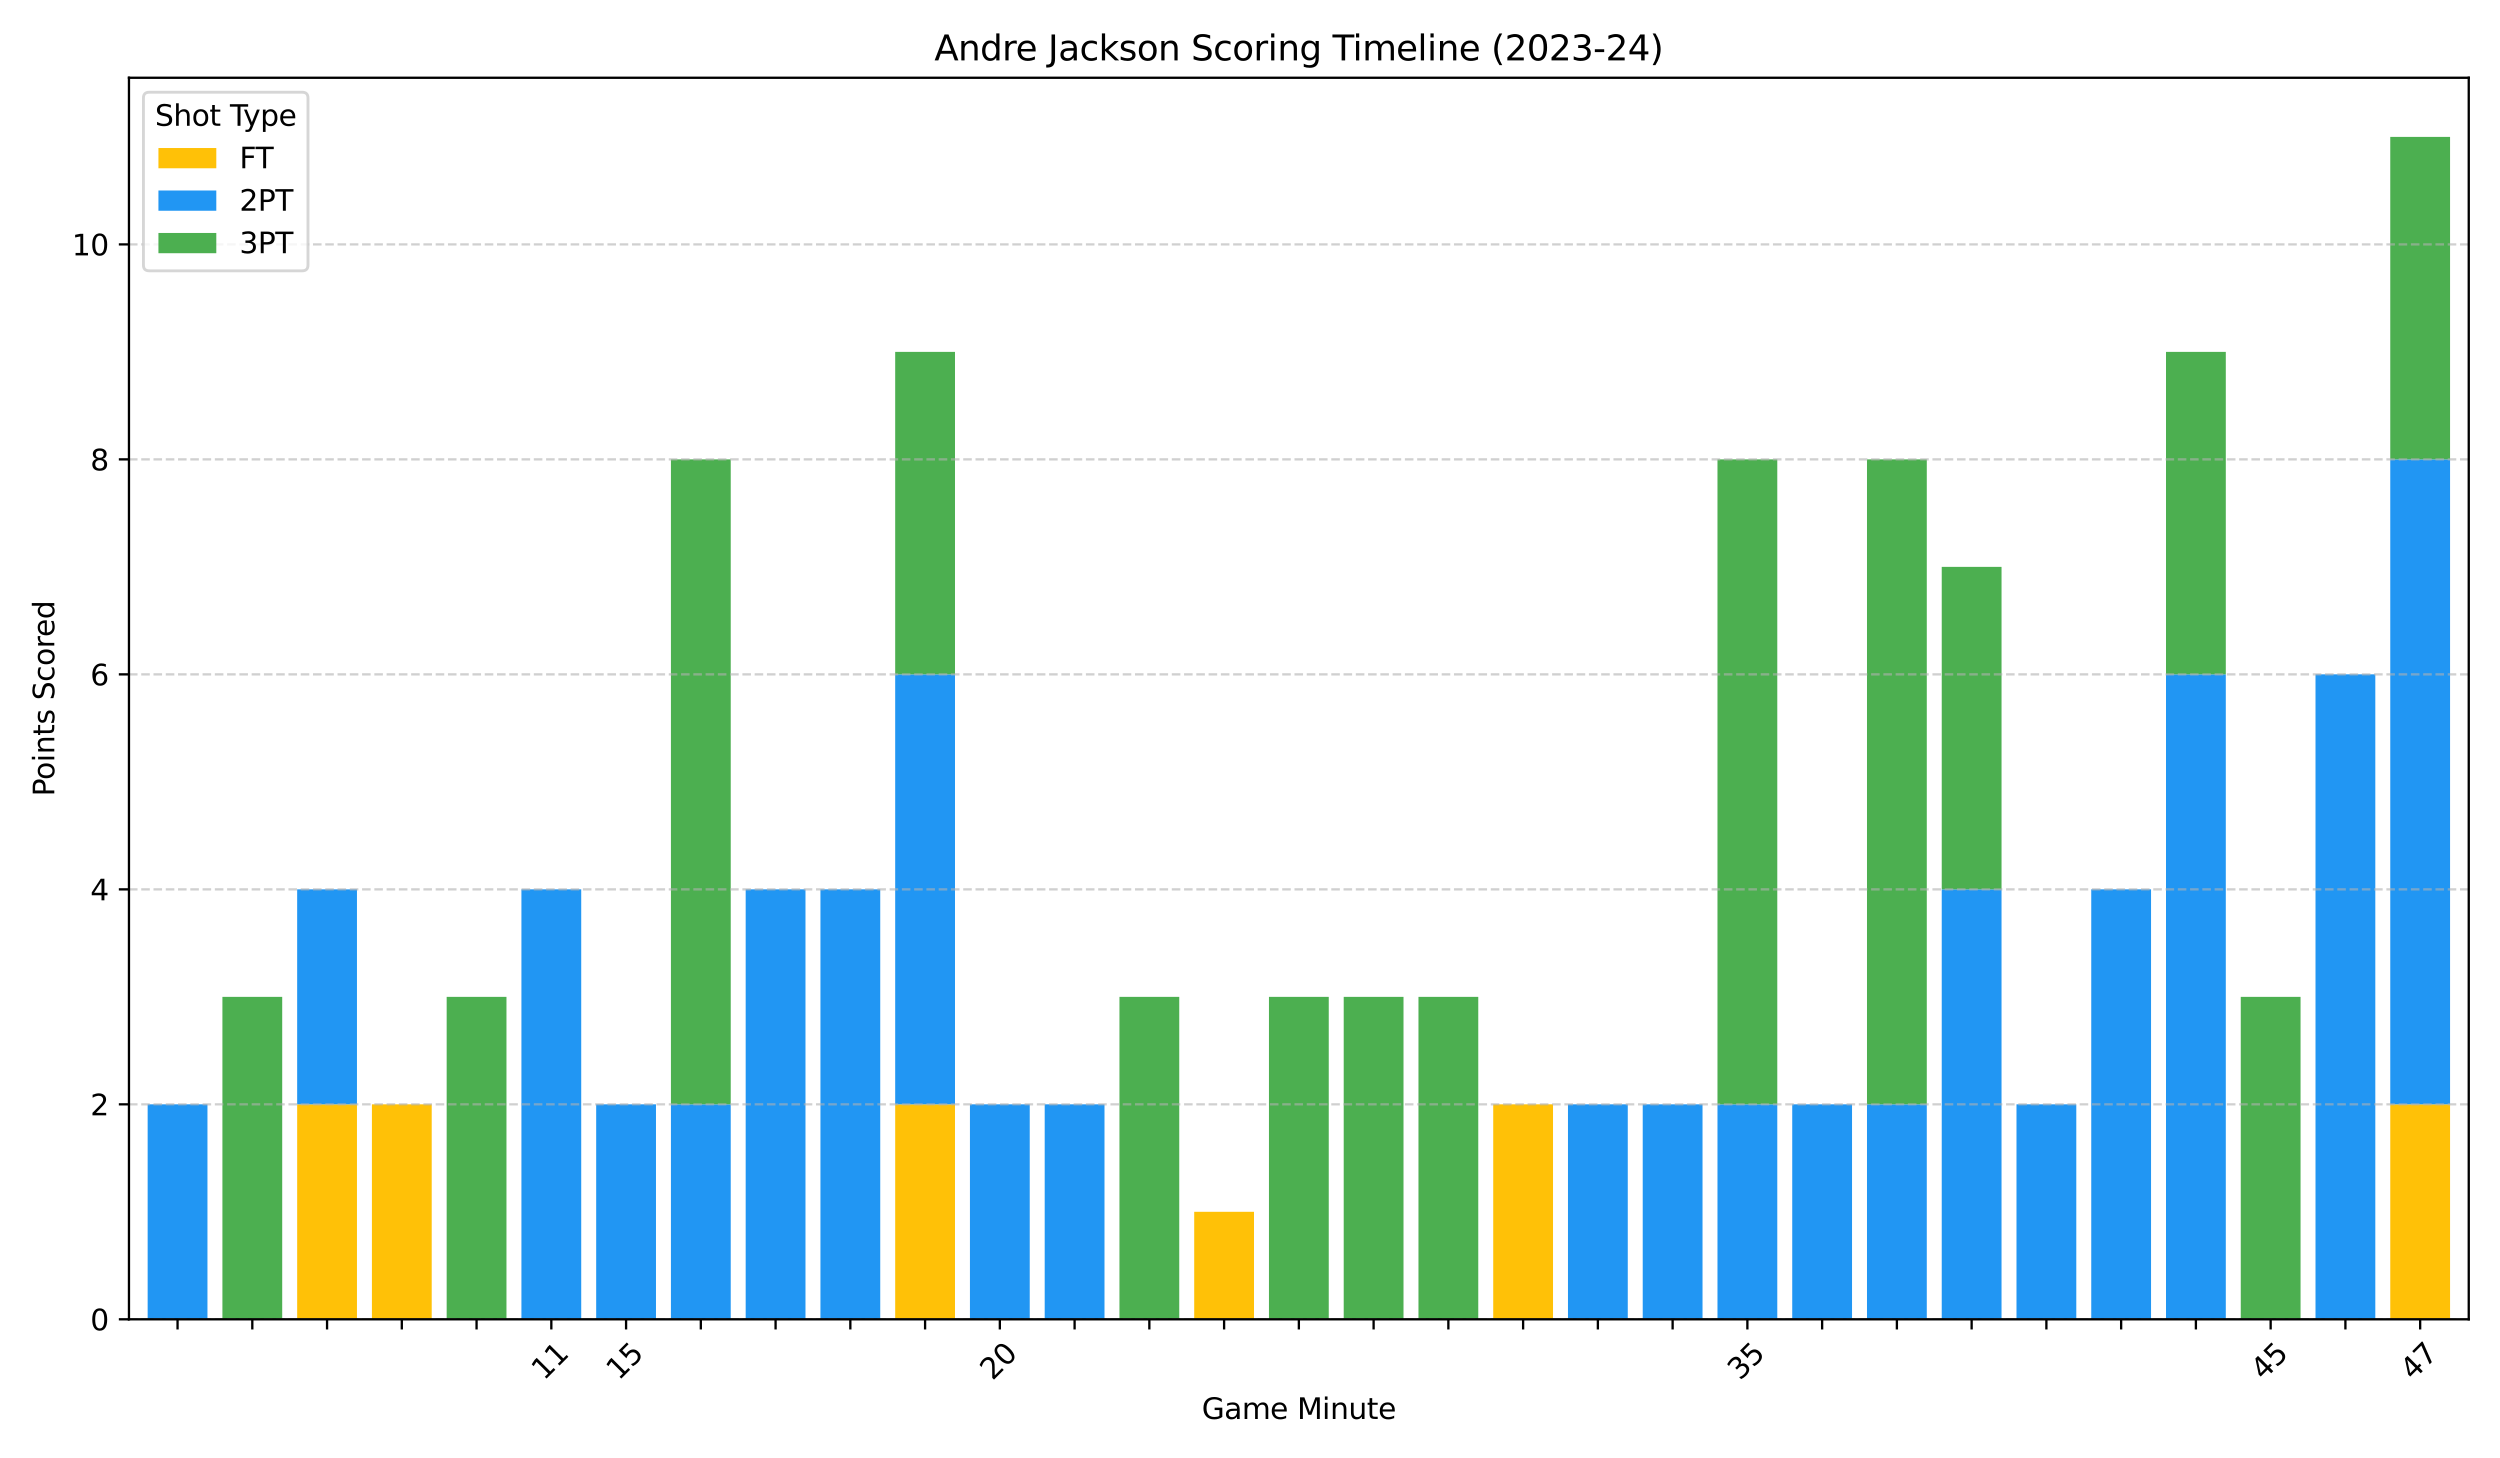 <?xml version="1.0" encoding="utf-8" standalone="no"?>
<!DOCTYPE svg PUBLIC "-//W3C//DTD SVG 1.1//EN"
  "http://www.w3.org/Graphics/SVG/1.1/DTD/svg11.dtd">
<svg xmlns:xlink="http://www.w3.org/1999/xlink" width="864pt" height="504pt" viewBox="0 0 864 504" xmlns="http://www.w3.org/2000/svg" version="1.1">
 <defs>
  <style type="text/css">*{stroke-linejoin: round; stroke-linecap: butt}</style>
 </defs>
 <g id="figure_1">
  <g id="patch_1">
   <path d="M 0 504 
L 864 504 
L 864 0 
L 0 0 
z
" style="fill: #ffffff"/>
  </g>
  <g id="axes_1">
   <g id="patch_2">
    <path d="M 44.57 455.956 
L 853.2 455.956 
L 853.2 26.88 
L 44.57 26.88 
z
" style="fill: #ffffff"/>
   </g>
   <g id="patch_3">
    <path d="M 51.029 455.956 
L 71.697 455.956 
L 71.697 455.956 
L 51.029 455.956 
z
" clip-path="url(#pcb0b283abb)" style="fill: #ffc107"/>
   </g>
   <g id="patch_4">
    <path d="M 76.864 455.956 
L 97.531 455.956 
L 97.531 455.956 
L 76.864 455.956 
z
" clip-path="url(#pcb0b283abb)" style="fill: #ffc107"/>
   </g>
   <g id="patch_5">
    <path d="M 102.698 455.956 
L 123.366 455.956 
L 123.366 381.657 
L 102.698 381.657 
z
" clip-path="url(#pcb0b283abb)" style="fill: #ffc107"/>
   </g>
   <g id="patch_6">
    <path d="M 128.533 455.956 
L 149.201 455.956 
L 149.201 381.657 
L 128.533 381.657 
z
" clip-path="url(#pcb0b283abb)" style="fill: #ffc107"/>
   </g>
   <g id="patch_7">
    <path d="M 154.368 455.956 
L 175.036 455.956 
L 175.036 455.956 
L 154.368 455.956 
z
" clip-path="url(#pcb0b283abb)" style="fill: #ffc107"/>
   </g>
   <g id="patch_8">
    <path d="M 180.203 455.956 
L 200.871 455.956 
L 200.871 455.956 
L 180.203 455.956 
z
" clip-path="url(#pcb0b283abb)" style="fill: #ffc107"/>
   </g>
   <g id="patch_9">
    <path d="M 206.038 455.956 
L 226.706 455.956 
L 226.706 455.956 
L 206.038 455.956 
z
" clip-path="url(#pcb0b283abb)" style="fill: #ffc107"/>
   </g>
   <g id="patch_10">
    <path d="M 231.872 455.956 
L 252.54 455.956 
L 252.54 455.956 
L 231.872 455.956 
z
" clip-path="url(#pcb0b283abb)" style="fill: #ffc107"/>
   </g>
   <g id="patch_11">
    <path d="M 257.707 455.956 
L 278.375 455.956 
L 278.375 455.956 
L 257.707 455.956 
z
" clip-path="url(#pcb0b283abb)" style="fill: #ffc107"/>
   </g>
   <g id="patch_12">
    <path d="M 283.542 455.956 
L 304.21 455.956 
L 304.21 455.956 
L 283.542 455.956 
z
" clip-path="url(#pcb0b283abb)" style="fill: #ffc107"/>
   </g>
   <g id="patch_13">
    <path d="M 309.377 455.956 
L 330.045 455.956 
L 330.045 381.657 
L 309.377 381.657 
z
" clip-path="url(#pcb0b283abb)" style="fill: #ffc107"/>
   </g>
   <g id="patch_14">
    <path d="M 335.212 455.956 
L 355.88 455.956 
L 355.88 455.956 
L 335.212 455.956 
z
" clip-path="url(#pcb0b283abb)" style="fill: #ffc107"/>
   </g>
   <g id="patch_15">
    <path d="M 361.047 455.956 
L 381.714 455.956 
L 381.714 455.956 
L 361.047 455.956 
z
" clip-path="url(#pcb0b283abb)" style="fill: #ffc107"/>
   </g>
   <g id="patch_16">
    <path d="M 386.881 455.956 
L 407.549 455.956 
L 407.549 455.956 
L 386.881 455.956 
z
" clip-path="url(#pcb0b283abb)" style="fill: #ffc107"/>
   </g>
   <g id="patch_17">
    <path d="M 412.716 455.956 
L 433.384 455.956 
L 433.384 418.806 
L 412.716 418.806 
z
" clip-path="url(#pcb0b283abb)" style="fill: #ffc107"/>
   </g>
   <g id="patch_18">
    <path d="M 438.551 455.956 
L 459.219 455.956 
L 459.219 455.956 
L 438.551 455.956 
z
" clip-path="url(#pcb0b283abb)" style="fill: #ffc107"/>
   </g>
   <g id="patch_19">
    <path d="M 464.386 455.956 
L 485.054 455.956 
L 485.054 455.956 
L 464.386 455.956 
z
" clip-path="url(#pcb0b283abb)" style="fill: #ffc107"/>
   </g>
   <g id="patch_20">
    <path d="M 490.221 455.956 
L 510.889 455.956 
L 510.889 455.956 
L 490.221 455.956 
z
" clip-path="url(#pcb0b283abb)" style="fill: #ffc107"/>
   </g>
   <g id="patch_21">
    <path d="M 516.056 455.956 
L 536.723 455.956 
L 536.723 381.657 
L 516.056 381.657 
z
" clip-path="url(#pcb0b283abb)" style="fill: #ffc107"/>
   </g>
   <g id="patch_22">
    <path d="M 541.89 455.956 
L 562.558 455.956 
L 562.558 455.956 
L 541.89 455.956 
z
" clip-path="url(#pcb0b283abb)" style="fill: #ffc107"/>
   </g>
   <g id="patch_23">
    <path d="M 567.725 455.956 
L 588.393 455.956 
L 588.393 455.956 
L 567.725 455.956 
z
" clip-path="url(#pcb0b283abb)" style="fill: #ffc107"/>
   </g>
   <g id="patch_24">
    <path d="M 593.56 455.956 
L 614.228 455.956 
L 614.228 455.956 
L 593.56 455.956 
z
" clip-path="url(#pcb0b283abb)" style="fill: #ffc107"/>
   </g>
   <g id="patch_25">
    <path d="M 619.395 455.956 
L 640.063 455.956 
L 640.063 455.956 
L 619.395 455.956 
z
" clip-path="url(#pcb0b283abb)" style="fill: #ffc107"/>
   </g>
   <g id="patch_26">
    <path d="M 645.23 455.956 
L 665.898 455.956 
L 665.898 455.956 
L 645.23 455.956 
z
" clip-path="url(#pcb0b283abb)" style="fill: #ffc107"/>
   </g>
   <g id="patch_27">
    <path d="M 671.064 455.956 
L 691.732 455.956 
L 691.732 455.956 
L 671.064 455.956 
z
" clip-path="url(#pcb0b283abb)" style="fill: #ffc107"/>
   </g>
   <g id="patch_28">
    <path d="M 696.899 455.956 
L 717.567 455.956 
L 717.567 455.956 
L 696.899 455.956 
z
" clip-path="url(#pcb0b283abb)" style="fill: #ffc107"/>
   </g>
   <g id="patch_29">
    <path d="M 722.734 455.956 
L 743.402 455.956 
L 743.402 455.956 
L 722.734 455.956 
z
" clip-path="url(#pcb0b283abb)" style="fill: #ffc107"/>
   </g>
   <g id="patch_30">
    <path d="M 748.569 455.956 
L 769.237 455.956 
L 769.237 455.956 
L 748.569 455.956 
z
" clip-path="url(#pcb0b283abb)" style="fill: #ffc107"/>
   </g>
   <g id="patch_31">
    <path d="M 774.404 455.956 
L 795.072 455.956 
L 795.072 455.956 
L 774.404 455.956 
z
" clip-path="url(#pcb0b283abb)" style="fill: #ffc107"/>
   </g>
   <g id="patch_32">
    <path d="M 800.239 455.956 
L 820.906 455.956 
L 820.906 455.956 
L 800.239 455.956 
z
" clip-path="url(#pcb0b283abb)" style="fill: #ffc107"/>
   </g>
   <g id="patch_33">
    <path d="M 826.073 455.956 
L 846.741 455.956 
L 846.741 381.657 
L 826.073 381.657 
z
" clip-path="url(#pcb0b283abb)" style="fill: #ffc107"/>
   </g>
   <g id="patch_34">
    <path d="M 51.029 455.956 
L 71.697 455.956 
L 71.697 381.657 
L 51.029 381.657 
z
" clip-path="url(#pcb0b283abb)" style="fill: #2196f3"/>
   </g>
   <g id="patch_35">
    <path d="M 76.864 455.956 
L 97.531 455.956 
L 97.531 455.956 
L 76.864 455.956 
z
" clip-path="url(#pcb0b283abb)" style="fill: #2196f3"/>
   </g>
   <g id="patch_36">
    <path d="M 102.698 381.657 
L 123.366 381.657 
L 123.366 307.358 
L 102.698 307.358 
z
" clip-path="url(#pcb0b283abb)" style="fill: #2196f3"/>
   </g>
   <g id="patch_37">
    <path d="M 128.533 455.956 
L 149.201 455.956 
L 149.201 455.956 
L 128.533 455.956 
z
" clip-path="url(#pcb0b283abb)" style="fill: #2196f3"/>
   </g>
   <g id="patch_38">
    <path d="M 154.368 455.956 
L 175.036 455.956 
L 175.036 455.956 
L 154.368 455.956 
z
" clip-path="url(#pcb0b283abb)" style="fill: #2196f3"/>
   </g>
   <g id="patch_39">
    <path d="M 180.203 455.956 
L 200.871 455.956 
L 200.871 307.358 
L 180.203 307.358 
z
" clip-path="url(#pcb0b283abb)" style="fill: #2196f3"/>
   </g>
   <g id="patch_40">
    <path d="M 206.038 455.956 
L 226.706 455.956 
L 226.706 381.657 
L 206.038 381.657 
z
" clip-path="url(#pcb0b283abb)" style="fill: #2196f3"/>
   </g>
   <g id="patch_41">
    <path d="M 231.872 455.956 
L 252.54 455.956 
L 252.54 381.657 
L 231.872 381.657 
z
" clip-path="url(#pcb0b283abb)" style="fill: #2196f3"/>
   </g>
   <g id="patch_42">
    <path d="M 257.707 455.956 
L 278.375 455.956 
L 278.375 307.358 
L 257.707 307.358 
z
" clip-path="url(#pcb0b283abb)" style="fill: #2196f3"/>
   </g>
   <g id="patch_43">
    <path d="M 283.542 455.956 
L 304.21 455.956 
L 304.21 307.358 
L 283.542 307.358 
z
" clip-path="url(#pcb0b283abb)" style="fill: #2196f3"/>
   </g>
   <g id="patch_44">
    <path d="M 309.377 381.657 
L 330.045 381.657 
L 330.045 233.059 
L 309.377 233.059 
z
" clip-path="url(#pcb0b283abb)" style="fill: #2196f3"/>
   </g>
   <g id="patch_45">
    <path d="M 335.212 455.956 
L 355.88 455.956 
L 355.88 381.657 
L 335.212 381.657 
z
" clip-path="url(#pcb0b283abb)" style="fill: #2196f3"/>
   </g>
   <g id="patch_46">
    <path d="M 361.047 455.956 
L 381.714 455.956 
L 381.714 381.657 
L 361.047 381.657 
z
" clip-path="url(#pcb0b283abb)" style="fill: #2196f3"/>
   </g>
   <g id="patch_47">
    <path d="M 386.881 455.956 
L 407.549 455.956 
L 407.549 455.956 
L 386.881 455.956 
z
" clip-path="url(#pcb0b283abb)" style="fill: #2196f3"/>
   </g>
   <g id="patch_48">
    <path d="M 412.716 455.956 
L 433.384 455.956 
L 433.384 455.956 
L 412.716 455.956 
z
" clip-path="url(#pcb0b283abb)" style="fill: #2196f3"/>
   </g>
   <g id="patch_49">
    <path d="M 438.551 455.956 
L 459.219 455.956 
L 459.219 455.956 
L 438.551 455.956 
z
" clip-path="url(#pcb0b283abb)" style="fill: #2196f3"/>
   </g>
   <g id="patch_50">
    <path d="M 464.386 455.956 
L 485.054 455.956 
L 485.054 455.956 
L 464.386 455.956 
z
" clip-path="url(#pcb0b283abb)" style="fill: #2196f3"/>
   </g>
   <g id="patch_51">
    <path d="M 490.221 455.956 
L 510.889 455.956 
L 510.889 455.956 
L 490.221 455.956 
z
" clip-path="url(#pcb0b283abb)" style="fill: #2196f3"/>
   </g>
   <g id="patch_52">
    <path d="M 516.056 455.956 
L 536.723 455.956 
L 536.723 455.956 
L 516.056 455.956 
z
" clip-path="url(#pcb0b283abb)" style="fill: #2196f3"/>
   </g>
   <g id="patch_53">
    <path d="M 541.89 455.956 
L 562.558 455.956 
L 562.558 381.657 
L 541.89 381.657 
z
" clip-path="url(#pcb0b283abb)" style="fill: #2196f3"/>
   </g>
   <g id="patch_54">
    <path d="M 567.725 455.956 
L 588.393 455.956 
L 588.393 381.657 
L 567.725 381.657 
z
" clip-path="url(#pcb0b283abb)" style="fill: #2196f3"/>
   </g>
   <g id="patch_55">
    <path d="M 593.56 455.956 
L 614.228 455.956 
L 614.228 381.657 
L 593.56 381.657 
z
" clip-path="url(#pcb0b283abb)" style="fill: #2196f3"/>
   </g>
   <g id="patch_56">
    <path d="M 619.395 455.956 
L 640.063 455.956 
L 640.063 381.657 
L 619.395 381.657 
z
" clip-path="url(#pcb0b283abb)" style="fill: #2196f3"/>
   </g>
   <g id="patch_57">
    <path d="M 645.23 455.956 
L 665.898 455.956 
L 665.898 381.657 
L 645.23 381.657 
z
" clip-path="url(#pcb0b283abb)" style="fill: #2196f3"/>
   </g>
   <g id="patch_58">
    <path d="M 671.064 455.956 
L 691.732 455.956 
L 691.732 307.358 
L 671.064 307.358 
z
" clip-path="url(#pcb0b283abb)" style="fill: #2196f3"/>
   </g>
   <g id="patch_59">
    <path d="M 696.899 455.956 
L 717.567 455.956 
L 717.567 381.657 
L 696.899 381.657 
z
" clip-path="url(#pcb0b283abb)" style="fill: #2196f3"/>
   </g>
   <g id="patch_60">
    <path d="M 722.734 455.956 
L 743.402 455.956 
L 743.402 307.358 
L 722.734 307.358 
z
" clip-path="url(#pcb0b283abb)" style="fill: #2196f3"/>
   </g>
   <g id="patch_61">
    <path d="M 748.569 455.956 
L 769.237 455.956 
L 769.237 233.059 
L 748.569 233.059 
z
" clip-path="url(#pcb0b283abb)" style="fill: #2196f3"/>
   </g>
   <g id="patch_62">
    <path d="M 774.404 455.956 
L 795.072 455.956 
L 795.072 455.956 
L 774.404 455.956 
z
" clip-path="url(#pcb0b283abb)" style="fill: #2196f3"/>
   </g>
   <g id="patch_63">
    <path d="M 800.239 455.956 
L 820.906 455.956 
L 820.906 233.059 
L 800.239 233.059 
z
" clip-path="url(#pcb0b283abb)" style="fill: #2196f3"/>
   </g>
   <g id="patch_64">
    <path d="M 826.073 381.657 
L 846.741 381.657 
L 846.741 158.76 
L 826.073 158.76 
z
" clip-path="url(#pcb0b283abb)" style="fill: #2196f3"/>
   </g>
   <g id="patch_65">
    <path d="M 51.029 455.956 
L 71.697 455.956 
L 71.697 455.956 
L 51.029 455.956 
z
" clip-path="url(#pcb0b283abb)" style="fill: #4caf50"/>
   </g>
   <g id="patch_66">
    <path d="M 76.864 455.956 
L 97.531 455.956 
L 97.531 344.507 
L 76.864 344.507 
z
" clip-path="url(#pcb0b283abb)" style="fill: #4caf50"/>
   </g>
   <g id="patch_67">
    <path d="M 102.698 455.956 
L 123.366 455.956 
L 123.366 455.956 
L 102.698 455.956 
z
" clip-path="url(#pcb0b283abb)" style="fill: #4caf50"/>
   </g>
   <g id="patch_68">
    <path d="M 128.533 455.956 
L 149.201 455.956 
L 149.201 455.956 
L 128.533 455.956 
z
" clip-path="url(#pcb0b283abb)" style="fill: #4caf50"/>
   </g>
   <g id="patch_69">
    <path d="M 154.368 455.956 
L 175.036 455.956 
L 175.036 344.507 
L 154.368 344.507 
z
" clip-path="url(#pcb0b283abb)" style="fill: #4caf50"/>
   </g>
   <g id="patch_70">
    <path d="M 180.203 455.956 
L 200.871 455.956 
L 200.871 455.956 
L 180.203 455.956 
z
" clip-path="url(#pcb0b283abb)" style="fill: #4caf50"/>
   </g>
   <g id="patch_71">
    <path d="M 206.038 455.956 
L 226.706 455.956 
L 226.706 455.956 
L 206.038 455.956 
z
" clip-path="url(#pcb0b283abb)" style="fill: #4caf50"/>
   </g>
   <g id="patch_72">
    <path d="M 231.872 381.657 
L 252.54 381.657 
L 252.54 158.76 
L 231.872 158.76 
z
" clip-path="url(#pcb0b283abb)" style="fill: #4caf50"/>
   </g>
   <g id="patch_73">
    <path d="M 257.707 455.956 
L 278.375 455.956 
L 278.375 455.956 
L 257.707 455.956 
z
" clip-path="url(#pcb0b283abb)" style="fill: #4caf50"/>
   </g>
   <g id="patch_74">
    <path d="M 283.542 455.956 
L 304.21 455.956 
L 304.21 455.956 
L 283.542 455.956 
z
" clip-path="url(#pcb0b283abb)" style="fill: #4caf50"/>
   </g>
   <g id="patch_75">
    <path d="M 309.377 233.059 
L 330.045 233.059 
L 330.045 121.611 
L 309.377 121.611 
z
" clip-path="url(#pcb0b283abb)" style="fill: #4caf50"/>
   </g>
   <g id="patch_76">
    <path d="M 335.212 455.956 
L 355.88 455.956 
L 355.88 455.956 
L 335.212 455.956 
z
" clip-path="url(#pcb0b283abb)" style="fill: #4caf50"/>
   </g>
   <g id="patch_77">
    <path d="M 361.047 455.956 
L 381.714 455.956 
L 381.714 455.956 
L 361.047 455.956 
z
" clip-path="url(#pcb0b283abb)" style="fill: #4caf50"/>
   </g>
   <g id="patch_78">
    <path d="M 386.881 455.956 
L 407.549 455.956 
L 407.549 344.507 
L 386.881 344.507 
z
" clip-path="url(#pcb0b283abb)" style="fill: #4caf50"/>
   </g>
   <g id="patch_79">
    <path d="M 412.716 455.956 
L 433.384 455.956 
L 433.384 455.956 
L 412.716 455.956 
z
" clip-path="url(#pcb0b283abb)" style="fill: #4caf50"/>
   </g>
   <g id="patch_80">
    <path d="M 438.551 455.956 
L 459.219 455.956 
L 459.219 344.507 
L 438.551 344.507 
z
" clip-path="url(#pcb0b283abb)" style="fill: #4caf50"/>
   </g>
   <g id="patch_81">
    <path d="M 464.386 455.956 
L 485.054 455.956 
L 485.054 344.507 
L 464.386 344.507 
z
" clip-path="url(#pcb0b283abb)" style="fill: #4caf50"/>
   </g>
   <g id="patch_82">
    <path d="M 490.221 455.956 
L 510.889 455.956 
L 510.889 344.507 
L 490.221 344.507 
z
" clip-path="url(#pcb0b283abb)" style="fill: #4caf50"/>
   </g>
   <g id="patch_83">
    <path d="M 516.056 455.956 
L 536.723 455.956 
L 536.723 455.956 
L 516.056 455.956 
z
" clip-path="url(#pcb0b283abb)" style="fill: #4caf50"/>
   </g>
   <g id="patch_84">
    <path d="M 541.89 455.956 
L 562.558 455.956 
L 562.558 455.956 
L 541.89 455.956 
z
" clip-path="url(#pcb0b283abb)" style="fill: #4caf50"/>
   </g>
   <g id="patch_85">
    <path d="M 567.725 455.956 
L 588.393 455.956 
L 588.393 455.956 
L 567.725 455.956 
z
" clip-path="url(#pcb0b283abb)" style="fill: #4caf50"/>
   </g>
   <g id="patch_86">
    <path d="M 593.56 381.657 
L 614.228 381.657 
L 614.228 158.76 
L 593.56 158.76 
z
" clip-path="url(#pcb0b283abb)" style="fill: #4caf50"/>
   </g>
   <g id="patch_87">
    <path d="M 619.395 455.956 
L 640.063 455.956 
L 640.063 455.956 
L 619.395 455.956 
z
" clip-path="url(#pcb0b283abb)" style="fill: #4caf50"/>
   </g>
   <g id="patch_88">
    <path d="M 645.23 381.657 
L 665.898 381.657 
L 665.898 158.76 
L 645.23 158.76 
z
" clip-path="url(#pcb0b283abb)" style="fill: #4caf50"/>
   </g>
   <g id="patch_89">
    <path d="M 671.064 307.358 
L 691.732 307.358 
L 691.732 195.91 
L 671.064 195.91 
z
" clip-path="url(#pcb0b283abb)" style="fill: #4caf50"/>
   </g>
   <g id="patch_90">
    <path d="M 696.899 455.956 
L 717.567 455.956 
L 717.567 455.956 
L 696.899 455.956 
z
" clip-path="url(#pcb0b283abb)" style="fill: #4caf50"/>
   </g>
   <g id="patch_91">
    <path d="M 722.734 455.956 
L 743.402 455.956 
L 743.402 455.956 
L 722.734 455.956 
z
" clip-path="url(#pcb0b283abb)" style="fill: #4caf50"/>
   </g>
   <g id="patch_92">
    <path d="M 748.569 233.059 
L 769.237 233.059 
L 769.237 121.611 
L 748.569 121.611 
z
" clip-path="url(#pcb0b283abb)" style="fill: #4caf50"/>
   </g>
   <g id="patch_93">
    <path d="M 774.404 455.956 
L 795.072 455.956 
L 795.072 344.507 
L 774.404 344.507 
z
" clip-path="url(#pcb0b283abb)" style="fill: #4caf50"/>
   </g>
   <g id="patch_94">
    <path d="M 800.239 455.956 
L 820.906 455.956 
L 820.906 455.956 
L 800.239 455.956 
z
" clip-path="url(#pcb0b283abb)" style="fill: #4caf50"/>
   </g>
   <g id="patch_95">
    <path d="M 826.073 158.76 
L 846.741 158.76 
L 846.741 47.312 
L 826.073 47.312 
z
" clip-path="url(#pcb0b283abb)" style="fill: #4caf50"/>
   </g>
   <g id="matplotlib.axis_1">
    <g id="xtick_1">
     <g id="line2d_1">
      <defs>
       <path id="mef378762b7" d="M 0 0 
L 0 3.5 
" style="stroke: #000000; stroke-width: 0.8"/>
      </defs>
      <g>
       <use xlink:href="#mef378762b7" x="61.363" y="455.956" style="stroke: #000000; stroke-width: 0.8"/>
      </g>
     </g>
    </g>
    <g id="xtick_2">
     <g id="line2d_2">
      <g>
       <use xlink:href="#mef378762b7" x="87.197" y="455.956" style="stroke: #000000; stroke-width: 0.8"/>
      </g>
     </g>
    </g>
    <g id="xtick_3">
     <g id="line2d_3">
      <g>
       <use xlink:href="#mef378762b7" x="113.032" y="455.956" style="stroke: #000000; stroke-width: 0.8"/>
      </g>
     </g>
    </g>
    <g id="xtick_4">
     <g id="line2d_4">
      <g>
       <use xlink:href="#mef378762b7" x="138.867" y="455.956" style="stroke: #000000; stroke-width: 0.8"/>
      </g>
     </g>
    </g>
    <g id="xtick_5">
     <g id="line2d_5">
      <g>
       <use xlink:href="#mef378762b7" x="164.702" y="455.956" style="stroke: #000000; stroke-width: 0.8"/>
      </g>
     </g>
    </g>
    <g id="xtick_6">
     <g id="line2d_6">
      <g>
       <use xlink:href="#mef378762b7" x="190.537" y="455.956" style="stroke: #000000; stroke-width: 0.8"/>
      </g>
     </g>
     <g id="text_1">
      <!-- 11 -->
      <g transform="translate(187.989 477.326) rotate(-45) scale(0.1 -0.1)">
       <defs>
        <path id="DejaVuSans-31" d="M 794 531 
L 1825 531 
L 1825 4091 
L 703 3866 
L 703 4441 
L 1819 4666 
L 2450 4666 
L 2450 531 
L 3481 531 
L 3481 0 
L 794 0 
L 794 531 
z
" transform="scale(0.016)"/>
       </defs>
       <use xlink:href="#DejaVuSans-31"/>
       <use xlink:href="#DejaVuSans-31" transform="translate(63.623 0)"/>
      </g>
     </g>
    </g>
    <g id="xtick_7">
     <g id="line2d_7">
      <g>
       <use xlink:href="#mef378762b7" x="216.372" y="455.956" style="stroke: #000000; stroke-width: 0.8"/>
      </g>
     </g>
     <g id="text_2">
      <!-- 15 -->
      <g transform="translate(213.824 477.326) rotate(-45) scale(0.1 -0.1)">
       <defs>
        <path id="DejaVuSans-35" d="M 691 4666 
L 3169 4666 
L 3169 4134 
L 1269 4134 
L 1269 2991 
Q 1406 3038 1543 3061 
Q 1681 3084 1819 3084 
Q 2600 3084 3056 2656 
Q 3513 2228 3513 1497 
Q 3513 744 3044 326 
Q 2575 -91 1722 -91 
Q 1428 -91 1123 -41 
Q 819 9 494 109 
L 494 744 
Q 775 591 1075 516 
Q 1375 441 1709 441 
Q 2250 441 2565 725 
Q 2881 1009 2881 1497 
Q 2881 1984 2565 2268 
Q 2250 2553 1709 2553 
Q 1456 2553 1204 2497 
Q 953 2441 691 2322 
L 691 4666 
z
" transform="scale(0.016)"/>
       </defs>
       <use xlink:href="#DejaVuSans-31"/>
       <use xlink:href="#DejaVuSans-35" transform="translate(63.623 0)"/>
      </g>
     </g>
    </g>
    <g id="xtick_8">
     <g id="line2d_8">
      <g>
       <use xlink:href="#mef378762b7" x="242.206" y="455.956" style="stroke: #000000; stroke-width: 0.8"/>
      </g>
     </g>
    </g>
    <g id="xtick_9">
     <g id="line2d_9">
      <g>
       <use xlink:href="#mef378762b7" x="268.041" y="455.956" style="stroke: #000000; stroke-width: 0.8"/>
      </g>
     </g>
    </g>
    <g id="xtick_10">
     <g id="line2d_10">
      <g>
       <use xlink:href="#mef378762b7" x="293.876" y="455.956" style="stroke: #000000; stroke-width: 0.8"/>
      </g>
     </g>
    </g>
    <g id="xtick_11">
     <g id="line2d_11">
      <g>
       <use xlink:href="#mef378762b7" x="319.711" y="455.956" style="stroke: #000000; stroke-width: 0.8"/>
      </g>
     </g>
    </g>
    <g id="xtick_12">
     <g id="line2d_12">
      <g>
       <use xlink:href="#mef378762b7" x="345.546" y="455.956" style="stroke: #000000; stroke-width: 0.8"/>
      </g>
     </g>
     <g id="text_3">
      <!-- 20 -->
      <g transform="translate(342.998 477.326) rotate(-45) scale(0.1 -0.1)">
       <defs>
        <path id="DejaVuSans-32" d="M 1228 531 
L 3431 531 
L 3431 0 
L 469 0 
L 469 531 
Q 828 903 1448 1529 
Q 2069 2156 2228 2338 
Q 2531 2678 2651 2914 
Q 2772 3150 2772 3378 
Q 2772 3750 2511 3984 
Q 2250 4219 1831 4219 
Q 1534 4219 1204 4116 
Q 875 4013 500 3803 
L 500 4441 
Q 881 4594 1212 4672 
Q 1544 4750 1819 4750 
Q 2544 4750 2975 4387 
Q 3406 4025 3406 3419 
Q 3406 3131 3298 2873 
Q 3191 2616 2906 2266 
Q 2828 2175 2409 1742 
Q 1991 1309 1228 531 
z
" transform="scale(0.016)"/>
        <path id="DejaVuSans-30" d="M 2034 4250 
Q 1547 4250 1301 3770 
Q 1056 3291 1056 2328 
Q 1056 1369 1301 889 
Q 1547 409 2034 409 
Q 2525 409 2770 889 
Q 3016 1369 3016 2328 
Q 3016 3291 2770 3770 
Q 2525 4250 2034 4250 
z
M 2034 4750 
Q 2819 4750 3233 4129 
Q 3647 3509 3647 2328 
Q 3647 1150 3233 529 
Q 2819 -91 2034 -91 
Q 1250 -91 836 529 
Q 422 1150 422 2328 
Q 422 3509 836 4129 
Q 1250 4750 2034 4750 
z
" transform="scale(0.016)"/>
       </defs>
       <use xlink:href="#DejaVuSans-32"/>
       <use xlink:href="#DejaVuSans-30" transform="translate(63.623 0)"/>
      </g>
     </g>
    </g>
    <g id="xtick_13">
     <g id="line2d_13">
      <g>
       <use xlink:href="#mef378762b7" x="371.381" y="455.956" style="stroke: #000000; stroke-width: 0.8"/>
      </g>
     </g>
    </g>
    <g id="xtick_14">
     <g id="line2d_14">
      <g>
       <use xlink:href="#mef378762b7" x="397.215" y="455.956" style="stroke: #000000; stroke-width: 0.8"/>
      </g>
     </g>
    </g>
    <g id="xtick_15">
     <g id="line2d_15">
      <g>
       <use xlink:href="#mef378762b7" x="423.05" y="455.956" style="stroke: #000000; stroke-width: 0.8"/>
      </g>
     </g>
    </g>
    <g id="xtick_16">
     <g id="line2d_16">
      <g>
       <use xlink:href="#mef378762b7" x="448.885" y="455.956" style="stroke: #000000; stroke-width: 0.8"/>
      </g>
     </g>
    </g>
    <g id="xtick_17">
     <g id="line2d_17">
      <g>
       <use xlink:href="#mef378762b7" x="474.72" y="455.956" style="stroke: #000000; stroke-width: 0.8"/>
      </g>
     </g>
    </g>
    <g id="xtick_18">
     <g id="line2d_18">
      <g>
       <use xlink:href="#mef378762b7" x="500.555" y="455.956" style="stroke: #000000; stroke-width: 0.8"/>
      </g>
     </g>
    </g>
    <g id="xtick_19">
     <g id="line2d_19">
      <g>
       <use xlink:href="#mef378762b7" x="526.389" y="455.956" style="stroke: #000000; stroke-width: 0.8"/>
      </g>
     </g>
    </g>
    <g id="xtick_20">
     <g id="line2d_20">
      <g>
       <use xlink:href="#mef378762b7" x="552.224" y="455.956" style="stroke: #000000; stroke-width: 0.8"/>
      </g>
     </g>
    </g>
    <g id="xtick_21">
     <g id="line2d_21">
      <g>
       <use xlink:href="#mef378762b7" x="578.059" y="455.956" style="stroke: #000000; stroke-width: 0.8"/>
      </g>
     </g>
    </g>
    <g id="xtick_22">
     <g id="line2d_22">
      <g>
       <use xlink:href="#mef378762b7" x="603.894" y="455.956" style="stroke: #000000; stroke-width: 0.8"/>
      </g>
     </g>
     <g id="text_4">
      <!-- 35 -->
      <g transform="translate(601.346 477.326) rotate(-45) scale(0.1 -0.1)">
       <defs>
        <path id="DejaVuSans-33" d="M 2597 2516 
Q 3050 2419 3304 2112 
Q 3559 1806 3559 1356 
Q 3559 666 3084 287 
Q 2609 -91 1734 -91 
Q 1441 -91 1130 -33 
Q 819 25 488 141 
L 488 750 
Q 750 597 1062 519 
Q 1375 441 1716 441 
Q 2309 441 2620 675 
Q 2931 909 2931 1356 
Q 2931 1769 2642 2001 
Q 2353 2234 1838 2234 
L 1294 2234 
L 1294 2753 
L 1863 2753 
Q 2328 2753 2575 2939 
Q 2822 3125 2822 3475 
Q 2822 3834 2567 4026 
Q 2313 4219 1838 4219 
Q 1578 4219 1281 4162 
Q 984 4106 628 3988 
L 628 4550 
Q 988 4650 1302 4700 
Q 1616 4750 1894 4750 
Q 2613 4750 3031 4423 
Q 3450 4097 3450 3541 
Q 3450 3153 3228 2886 
Q 3006 2619 2597 2516 
z
" transform="scale(0.016)"/>
       </defs>
       <use xlink:href="#DejaVuSans-33"/>
       <use xlink:href="#DejaVuSans-35" transform="translate(63.623 0)"/>
      </g>
     </g>
    </g>
    <g id="xtick_23">
     <g id="line2d_23">
      <g>
       <use xlink:href="#mef378762b7" x="629.729" y="455.956" style="stroke: #000000; stroke-width: 0.8"/>
      </g>
     </g>
    </g>
    <g id="xtick_24">
     <g id="line2d_24">
      <g>
       <use xlink:href="#mef378762b7" x="655.564" y="455.956" style="stroke: #000000; stroke-width: 0.8"/>
      </g>
     </g>
    </g>
    <g id="xtick_25">
     <g id="line2d_25">
      <g>
       <use xlink:href="#mef378762b7" x="681.398" y="455.956" style="stroke: #000000; stroke-width: 0.8"/>
      </g>
     </g>
    </g>
    <g id="xtick_26">
     <g id="line2d_26">
      <g>
       <use xlink:href="#mef378762b7" x="707.233" y="455.956" style="stroke: #000000; stroke-width: 0.8"/>
      </g>
     </g>
    </g>
    <g id="xtick_27">
     <g id="line2d_27">
      <g>
       <use xlink:href="#mef378762b7" x="733.068" y="455.956" style="stroke: #000000; stroke-width: 0.8"/>
      </g>
     </g>
    </g>
    <g id="xtick_28">
     <g id="line2d_28">
      <g>
       <use xlink:href="#mef378762b7" x="758.903" y="455.956" style="stroke: #000000; stroke-width: 0.8"/>
      </g>
     </g>
    </g>
    <g id="xtick_29">
     <g id="line2d_29">
      <g>
       <use xlink:href="#mef378762b7" x="784.738" y="455.956" style="stroke: #000000; stroke-width: 0.8"/>
      </g>
     </g>
     <g id="text_5">
      <!-- 45 -->
      <g transform="translate(782.19 477.326) rotate(-45) scale(0.1 -0.1)">
       <defs>
        <path id="DejaVuSans-34" d="M 2419 4116 
L 825 1625 
L 2419 1625 
L 2419 4116 
z
M 2253 4666 
L 3047 4666 
L 3047 1625 
L 3713 1625 
L 3713 1100 
L 3047 1100 
L 3047 0 
L 2419 0 
L 2419 1100 
L 313 1100 
L 313 1709 
L 2253 4666 
z
" transform="scale(0.016)"/>
       </defs>
       <use xlink:href="#DejaVuSans-34"/>
       <use xlink:href="#DejaVuSans-35" transform="translate(63.623 0)"/>
      </g>
     </g>
    </g>
    <g id="xtick_30">
     <g id="line2d_30">
      <g>
       <use xlink:href="#mef378762b7" x="810.573" y="455.956" style="stroke: #000000; stroke-width: 0.8"/>
      </g>
     </g>
    </g>
    <g id="xtick_31">
     <g id="line2d_31">
      <g>
       <use xlink:href="#mef378762b7" x="836.407" y="455.956" style="stroke: #000000; stroke-width: 0.8"/>
      </g>
     </g>
     <g id="text_6">
      <!-- 47 -->
      <g transform="translate(833.86 477.326) rotate(-45) scale(0.1 -0.1)">
       <defs>
        <path id="DejaVuSans-37" d="M 525 4666 
L 3525 4666 
L 3525 4397 
L 1831 0 
L 1172 0 
L 2766 4134 
L 525 4134 
L 525 4666 
z
" transform="scale(0.016)"/>
       </defs>
       <use xlink:href="#DejaVuSans-34"/>
       <use xlink:href="#DejaVuSans-37" transform="translate(63.623 0)"/>
      </g>
     </g>
    </g>
    <g id="text_7">
     <!-- Game Minute -->
     <g transform="translate(415.333 490.395) scale(0.1 -0.1)">
      <defs>
       <path id="DejaVuSans-47" d="M 3809 666 
L 3809 1919 
L 2778 1919 
L 2778 2438 
L 4434 2438 
L 4434 434 
Q 4069 175 3628 42 
Q 3188 -91 2688 -91 
Q 1594 -91 976 548 
Q 359 1188 359 2328 
Q 359 3472 976 4111 
Q 1594 4750 2688 4750 
Q 3144 4750 3555 4637 
Q 3966 4525 4313 4306 
L 4313 3634 
Q 3963 3931 3569 4081 
Q 3175 4231 2741 4231 
Q 1884 4231 1454 3753 
Q 1025 3275 1025 2328 
Q 1025 1384 1454 906 
Q 1884 428 2741 428 
Q 3075 428 3337 486 
Q 3600 544 3809 666 
z
" transform="scale(0.016)"/>
       <path id="DejaVuSans-61" d="M 2194 1759 
Q 1497 1759 1228 1600 
Q 959 1441 959 1056 
Q 959 750 1161 570 
Q 1363 391 1709 391 
Q 2188 391 2477 730 
Q 2766 1069 2766 1631 
L 2766 1759 
L 2194 1759 
z
M 3341 1997 
L 3341 0 
L 2766 0 
L 2766 531 
Q 2569 213 2275 61 
Q 1981 -91 1556 -91 
Q 1019 -91 701 211 
Q 384 513 384 1019 
Q 384 1609 779 1909 
Q 1175 2209 1959 2209 
L 2766 2209 
L 2766 2266 
Q 2766 2663 2505 2880 
Q 2244 3097 1772 3097 
Q 1472 3097 1187 3025 
Q 903 2953 641 2809 
L 641 3341 
Q 956 3463 1253 3523 
Q 1550 3584 1831 3584 
Q 2591 3584 2966 3190 
Q 3341 2797 3341 1997 
z
" transform="scale(0.016)"/>
       <path id="DejaVuSans-6d" d="M 3328 2828 
Q 3544 3216 3844 3400 
Q 4144 3584 4550 3584 
Q 5097 3584 5394 3201 
Q 5691 2819 5691 2113 
L 5691 0 
L 5113 0 
L 5113 2094 
Q 5113 2597 4934 2840 
Q 4756 3084 4391 3084 
Q 3944 3084 3684 2787 
Q 3425 2491 3425 1978 
L 3425 0 
L 2847 0 
L 2847 2094 
Q 2847 2600 2669 2842 
Q 2491 3084 2119 3084 
Q 1678 3084 1418 2786 
Q 1159 2488 1159 1978 
L 1159 0 
L 581 0 
L 581 3500 
L 1159 3500 
L 1159 2956 
Q 1356 3278 1631 3431 
Q 1906 3584 2284 3584 
Q 2666 3584 2933 3390 
Q 3200 3197 3328 2828 
z
" transform="scale(0.016)"/>
       <path id="DejaVuSans-65" d="M 3597 1894 
L 3597 1613 
L 953 1613 
Q 991 1019 1311 708 
Q 1631 397 2203 397 
Q 2534 397 2845 478 
Q 3156 559 3463 722 
L 3463 178 
Q 3153 47 2828 -22 
Q 2503 -91 2169 -91 
Q 1331 -91 842 396 
Q 353 884 353 1716 
Q 353 2575 817 3079 
Q 1281 3584 2069 3584 
Q 2775 3584 3186 3129 
Q 3597 2675 3597 1894 
z
M 3022 2063 
Q 3016 2534 2758 2815 
Q 2500 3097 2075 3097 
Q 1594 3097 1305 2825 
Q 1016 2553 972 2059 
L 3022 2063 
z
" transform="scale(0.016)"/>
       <path id="DejaVuSans-20" transform="scale(0.016)"/>
       <path id="DejaVuSans-4d" d="M 628 4666 
L 1569 4666 
L 2759 1491 
L 3956 4666 
L 4897 4666 
L 4897 0 
L 4281 0 
L 4281 4097 
L 3078 897 
L 2444 897 
L 1241 4097 
L 1241 0 
L 628 0 
L 628 4666 
z
" transform="scale(0.016)"/>
       <path id="DejaVuSans-69" d="M 603 3500 
L 1178 3500 
L 1178 0 
L 603 0 
L 603 3500 
z
M 603 4863 
L 1178 4863 
L 1178 4134 
L 603 4134 
L 603 4863 
z
" transform="scale(0.016)"/>
       <path id="DejaVuSans-6e" d="M 3513 2113 
L 3513 0 
L 2938 0 
L 2938 2094 
Q 2938 2591 2744 2837 
Q 2550 3084 2163 3084 
Q 1697 3084 1428 2787 
Q 1159 2491 1159 1978 
L 1159 0 
L 581 0 
L 581 3500 
L 1159 3500 
L 1159 2956 
Q 1366 3272 1645 3428 
Q 1925 3584 2291 3584 
Q 2894 3584 3203 3211 
Q 3513 2838 3513 2113 
z
" transform="scale(0.016)"/>
       <path id="DejaVuSans-75" d="M 544 1381 
L 544 3500 
L 1119 3500 
L 1119 1403 
Q 1119 906 1312 657 
Q 1506 409 1894 409 
Q 2359 409 2629 706 
Q 2900 1003 2900 1516 
L 2900 3500 
L 3475 3500 
L 3475 0 
L 2900 0 
L 2900 538 
Q 2691 219 2414 64 
Q 2138 -91 1772 -91 
Q 1169 -91 856 284 
Q 544 659 544 1381 
z
M 1991 3584 
L 1991 3584 
z
" transform="scale(0.016)"/>
       <path id="DejaVuSans-74" d="M 1172 4494 
L 1172 3500 
L 2356 3500 
L 2356 3053 
L 1172 3053 
L 1172 1153 
Q 1172 725 1289 603 
Q 1406 481 1766 481 
L 2356 481 
L 2356 0 
L 1766 0 
Q 1100 0 847 248 
Q 594 497 594 1153 
L 594 3053 
L 172 3053 
L 172 3500 
L 594 3500 
L 594 4494 
L 1172 4494 
z
" transform="scale(0.016)"/>
      </defs>
      <use xlink:href="#DejaVuSans-47"/>
      <use xlink:href="#DejaVuSans-61" transform="translate(77.49 0)"/>
      <use xlink:href="#DejaVuSans-6d" transform="translate(138.77 0)"/>
      <use xlink:href="#DejaVuSans-65" transform="translate(236.182 0)"/>
      <use xlink:href="#DejaVuSans-20" transform="translate(297.705 0)"/>
      <use xlink:href="#DejaVuSans-4d" transform="translate(329.492 0)"/>
      <use xlink:href="#DejaVuSans-69" transform="translate(415.771 0)"/>
      <use xlink:href="#DejaVuSans-6e" transform="translate(443.555 0)"/>
      <use xlink:href="#DejaVuSans-75" transform="translate(506.934 0)"/>
      <use xlink:href="#DejaVuSans-74" transform="translate(570.312 0)"/>
      <use xlink:href="#DejaVuSans-65" transform="translate(609.521 0)"/>
     </g>
    </g>
   </g>
   <g id="matplotlib.axis_2">
    <g id="ytick_1">
     <g id="line2d_32">
      <path d="M 44.57 455.956 
L 853.2 455.956 
" clip-path="url(#pcb0b283abb)" style="fill: none; stroke-dasharray: 2.96,1.28; stroke-dashoffset: 0; stroke: #b0b0b0; stroke-opacity: 0.6; stroke-width: 0.8"/>
     </g>
     <g id="line2d_33">
      <defs>
       <path id="med28713c55" d="M 0 0 
L -3.5 0 
" style="stroke: #000000; stroke-width: 0.8"/>
      </defs>
      <g>
       <use xlink:href="#med28713c55" x="44.57" y="455.956" style="stroke: #000000; stroke-width: 0.8"/>
      </g>
     </g>
     <g id="text_8">
      <!-- 0 -->
      <g transform="translate(31.207 459.755) scale(0.1 -0.1)">
       <use xlink:href="#DejaVuSans-30"/>
      </g>
     </g>
    </g>
    <g id="ytick_2">
     <g id="line2d_34">
      <path d="M 44.57 381.657 
L 853.2 381.657 
" clip-path="url(#pcb0b283abb)" style="fill: none; stroke-dasharray: 2.96,1.28; stroke-dashoffset: 0; stroke: #b0b0b0; stroke-opacity: 0.6; stroke-width: 0.8"/>
     </g>
     <g id="line2d_35">
      <g>
       <use xlink:href="#med28713c55" x="44.57" y="381.657" style="stroke: #000000; stroke-width: 0.8"/>
      </g>
     </g>
     <g id="text_9">
      <!-- 2 -->
      <g transform="translate(31.207 385.456) scale(0.1 -0.1)">
       <use xlink:href="#DejaVuSans-32"/>
      </g>
     </g>
    </g>
    <g id="ytick_3">
     <g id="line2d_36">
      <path d="M 44.57 307.358 
L 853.2 307.358 
" clip-path="url(#pcb0b283abb)" style="fill: none; stroke-dasharray: 2.96,1.28; stroke-dashoffset: 0; stroke: #b0b0b0; stroke-opacity: 0.6; stroke-width: 0.8"/>
     </g>
     <g id="line2d_37">
      <g>
       <use xlink:href="#med28713c55" x="44.57" y="307.358" style="stroke: #000000; stroke-width: 0.8"/>
      </g>
     </g>
     <g id="text_10">
      <!-- 4 -->
      <g transform="translate(31.207 311.157) scale(0.1 -0.1)">
       <use xlink:href="#DejaVuSans-34"/>
      </g>
     </g>
    </g>
    <g id="ytick_4">
     <g id="line2d_38">
      <path d="M 44.57 233.059 
L 853.2 233.059 
" clip-path="url(#pcb0b283abb)" style="fill: none; stroke-dasharray: 2.96,1.28; stroke-dashoffset: 0; stroke: #b0b0b0; stroke-opacity: 0.6; stroke-width: 0.8"/>
     </g>
     <g id="line2d_39">
      <g>
       <use xlink:href="#med28713c55" x="44.57" y="233.059" style="stroke: #000000; stroke-width: 0.8"/>
      </g>
     </g>
     <g id="text_11">
      <!-- 6 -->
      <g transform="translate(31.207 236.858) scale(0.1 -0.1)">
       <defs>
        <path id="DejaVuSans-36" d="M 2113 2584 
Q 1688 2584 1439 2293 
Q 1191 2003 1191 1497 
Q 1191 994 1439 701 
Q 1688 409 2113 409 
Q 2538 409 2786 701 
Q 3034 994 3034 1497 
Q 3034 2003 2786 2293 
Q 2538 2584 2113 2584 
z
M 3366 4563 
L 3366 3988 
Q 3128 4100 2886 4159 
Q 2644 4219 2406 4219 
Q 1781 4219 1451 3797 
Q 1122 3375 1075 2522 
Q 1259 2794 1537 2939 
Q 1816 3084 2150 3084 
Q 2853 3084 3261 2657 
Q 3669 2231 3669 1497 
Q 3669 778 3244 343 
Q 2819 -91 2113 -91 
Q 1303 -91 875 529 
Q 447 1150 447 2328 
Q 447 3434 972 4092 
Q 1497 4750 2381 4750 
Q 2619 4750 2861 4703 
Q 3103 4656 3366 4563 
z
" transform="scale(0.016)"/>
       </defs>
       <use xlink:href="#DejaVuSans-36"/>
      </g>
     </g>
    </g>
    <g id="ytick_5">
     <g id="line2d_40">
      <path d="M 44.57 158.76 
L 853.2 158.76 
" clip-path="url(#pcb0b283abb)" style="fill: none; stroke-dasharray: 2.96,1.28; stroke-dashoffset: 0; stroke: #b0b0b0; stroke-opacity: 0.6; stroke-width: 0.8"/>
     </g>
     <g id="line2d_41">
      <g>
       <use xlink:href="#med28713c55" x="44.57" y="158.76" style="stroke: #000000; stroke-width: 0.8"/>
      </g>
     </g>
     <g id="text_12">
      <!-- 8 -->
      <g transform="translate(31.207 162.56) scale(0.1 -0.1)">
       <defs>
        <path id="DejaVuSans-38" d="M 2034 2216 
Q 1584 2216 1326 1975 
Q 1069 1734 1069 1313 
Q 1069 891 1326 650 
Q 1584 409 2034 409 
Q 2484 409 2743 651 
Q 3003 894 3003 1313 
Q 3003 1734 2745 1975 
Q 2488 2216 2034 2216 
z
M 1403 2484 
Q 997 2584 770 2862 
Q 544 3141 544 3541 
Q 544 4100 942 4425 
Q 1341 4750 2034 4750 
Q 2731 4750 3128 4425 
Q 3525 4100 3525 3541 
Q 3525 3141 3298 2862 
Q 3072 2584 2669 2484 
Q 3125 2378 3379 2068 
Q 3634 1759 3634 1313 
Q 3634 634 3220 271 
Q 2806 -91 2034 -91 
Q 1263 -91 848 271 
Q 434 634 434 1313 
Q 434 1759 690 2068 
Q 947 2378 1403 2484 
z
M 1172 3481 
Q 1172 3119 1398 2916 
Q 1625 2713 2034 2713 
Q 2441 2713 2670 2916 
Q 2900 3119 2900 3481 
Q 2900 3844 2670 4047 
Q 2441 4250 2034 4250 
Q 1625 4250 1398 4047 
Q 1172 3844 1172 3481 
z
" transform="scale(0.016)"/>
       </defs>
       <use xlink:href="#DejaVuSans-38"/>
      </g>
     </g>
    </g>
    <g id="ytick_6">
     <g id="line2d_42">
      <path d="M 44.57 84.462 
L 853.2 84.462 
" clip-path="url(#pcb0b283abb)" style="fill: none; stroke-dasharray: 2.96,1.28; stroke-dashoffset: 0; stroke: #b0b0b0; stroke-opacity: 0.6; stroke-width: 0.8"/>
     </g>
     <g id="line2d_43">
      <g>
       <use xlink:href="#med28713c55" x="44.57" y="84.462" style="stroke: #000000; stroke-width: 0.8"/>
      </g>
     </g>
     <g id="text_13">
      <!-- 10 -->
      <g transform="translate(24.845 88.261) scale(0.1 -0.1)">
       <use xlink:href="#DejaVuSans-31"/>
       <use xlink:href="#DejaVuSans-30" transform="translate(63.623 0)"/>
      </g>
     </g>
    </g>
    <g id="text_14">
     <!-- Points Scored -->
     <g transform="translate(18.765 275.199) rotate(-90) scale(0.1 -0.1)">
      <defs>
       <path id="DejaVuSans-50" d="M 1259 4147 
L 1259 2394 
L 2053 2394 
Q 2494 2394 2734 2622 
Q 2975 2850 2975 3272 
Q 2975 3691 2734 3919 
Q 2494 4147 2053 4147 
L 1259 4147 
z
M 628 4666 
L 2053 4666 
Q 2838 4666 3239 4311 
Q 3641 3956 3641 3272 
Q 3641 2581 3239 2228 
Q 2838 1875 2053 1875 
L 1259 1875 
L 1259 0 
L 628 0 
L 628 4666 
z
" transform="scale(0.016)"/>
       <path id="DejaVuSans-6f" d="M 1959 3097 
Q 1497 3097 1228 2736 
Q 959 2375 959 1747 
Q 959 1119 1226 758 
Q 1494 397 1959 397 
Q 2419 397 2687 759 
Q 2956 1122 2956 1747 
Q 2956 2369 2687 2733 
Q 2419 3097 1959 3097 
z
M 1959 3584 
Q 2709 3584 3137 3096 
Q 3566 2609 3566 1747 
Q 3566 888 3137 398 
Q 2709 -91 1959 -91 
Q 1206 -91 779 398 
Q 353 888 353 1747 
Q 353 2609 779 3096 
Q 1206 3584 1959 3584 
z
" transform="scale(0.016)"/>
       <path id="DejaVuSans-73" d="M 2834 3397 
L 2834 2853 
Q 2591 2978 2328 3040 
Q 2066 3103 1784 3103 
Q 1356 3103 1142 2972 
Q 928 2841 928 2578 
Q 928 2378 1081 2264 
Q 1234 2150 1697 2047 
L 1894 2003 
Q 2506 1872 2764 1633 
Q 3022 1394 3022 966 
Q 3022 478 2636 193 
Q 2250 -91 1575 -91 
Q 1294 -91 989 -36 
Q 684 19 347 128 
L 347 722 
Q 666 556 975 473 
Q 1284 391 1588 391 
Q 1994 391 2212 530 
Q 2431 669 2431 922 
Q 2431 1156 2273 1281 
Q 2116 1406 1581 1522 
L 1381 1569 
Q 847 1681 609 1914 
Q 372 2147 372 2553 
Q 372 3047 722 3315 
Q 1072 3584 1716 3584 
Q 2034 3584 2315 3537 
Q 2597 3491 2834 3397 
z
" transform="scale(0.016)"/>
       <path id="DejaVuSans-53" d="M 3425 4513 
L 3425 3897 
Q 3066 4069 2747 4153 
Q 2428 4238 2131 4238 
Q 1616 4238 1336 4038 
Q 1056 3838 1056 3469 
Q 1056 3159 1242 3001 
Q 1428 2844 1947 2747 
L 2328 2669 
Q 3034 2534 3370 2195 
Q 3706 1856 3706 1288 
Q 3706 609 3251 259 
Q 2797 -91 1919 -91 
Q 1588 -91 1214 -16 
Q 841 59 441 206 
L 441 856 
Q 825 641 1194 531 
Q 1563 422 1919 422 
Q 2459 422 2753 634 
Q 3047 847 3047 1241 
Q 3047 1584 2836 1778 
Q 2625 1972 2144 2069 
L 1759 2144 
Q 1053 2284 737 2584 
Q 422 2884 422 3419 
Q 422 4038 858 4394 
Q 1294 4750 2059 4750 
Q 2388 4750 2728 4690 
Q 3069 4631 3425 4513 
z
" transform="scale(0.016)"/>
       <path id="DejaVuSans-63" d="M 3122 3366 
L 3122 2828 
Q 2878 2963 2633 3030 
Q 2388 3097 2138 3097 
Q 1578 3097 1268 2742 
Q 959 2388 959 1747 
Q 959 1106 1268 751 
Q 1578 397 2138 397 
Q 2388 397 2633 464 
Q 2878 531 3122 666 
L 3122 134 
Q 2881 22 2623 -34 
Q 2366 -91 2075 -91 
Q 1284 -91 818 406 
Q 353 903 353 1747 
Q 353 2603 823 3093 
Q 1294 3584 2113 3584 
Q 2378 3584 2631 3529 
Q 2884 3475 3122 3366 
z
" transform="scale(0.016)"/>
       <path id="DejaVuSans-72" d="M 2631 2963 
Q 2534 3019 2420 3045 
Q 2306 3072 2169 3072 
Q 1681 3072 1420 2755 
Q 1159 2438 1159 1844 
L 1159 0 
L 581 0 
L 581 3500 
L 1159 3500 
L 1159 2956 
Q 1341 3275 1631 3429 
Q 1922 3584 2338 3584 
Q 2397 3584 2469 3576 
Q 2541 3569 2628 3553 
L 2631 2963 
z
" transform="scale(0.016)"/>
       <path id="DejaVuSans-64" d="M 2906 2969 
L 2906 4863 
L 3481 4863 
L 3481 0 
L 2906 0 
L 2906 525 
Q 2725 213 2448 61 
Q 2172 -91 1784 -91 
Q 1150 -91 751 415 
Q 353 922 353 1747 
Q 353 2572 751 3078 
Q 1150 3584 1784 3584 
Q 2172 3584 2448 3432 
Q 2725 3281 2906 2969 
z
M 947 1747 
Q 947 1113 1208 752 
Q 1469 391 1925 391 
Q 2381 391 2643 752 
Q 2906 1113 2906 1747 
Q 2906 2381 2643 2742 
Q 2381 3103 1925 3103 
Q 1469 3103 1208 2742 
Q 947 2381 947 1747 
z
" transform="scale(0.016)"/>
      </defs>
      <use xlink:href="#DejaVuSans-50"/>
      <use xlink:href="#DejaVuSans-6f" transform="translate(56.678 0)"/>
      <use xlink:href="#DejaVuSans-69" transform="translate(117.859 0)"/>
      <use xlink:href="#DejaVuSans-6e" transform="translate(145.643 0)"/>
      <use xlink:href="#DejaVuSans-74" transform="translate(209.021 0)"/>
      <use xlink:href="#DejaVuSans-73" transform="translate(248.23 0)"/>
      <use xlink:href="#DejaVuSans-20" transform="translate(300.33 0)"/>
      <use xlink:href="#DejaVuSans-53" transform="translate(332.117 0)"/>
      <use xlink:href="#DejaVuSans-63" transform="translate(395.594 0)"/>
      <use xlink:href="#DejaVuSans-6f" transform="translate(450.574 0)"/>
      <use xlink:href="#DejaVuSans-72" transform="translate(511.756 0)"/>
      <use xlink:href="#DejaVuSans-65" transform="translate(550.619 0)"/>
      <use xlink:href="#DejaVuSans-64" transform="translate(612.143 0)"/>
     </g>
    </g>
   </g>
   <g id="patch_96">
    <path d="M 44.57 455.956 
L 44.57 26.88 
" style="fill: none; stroke: #000000; stroke-width: 0.8; stroke-linejoin: miter; stroke-linecap: square"/>
   </g>
   <g id="patch_97">
    <path d="M 853.2 455.956 
L 853.2 26.88 
" style="fill: none; stroke: #000000; stroke-width: 0.8; stroke-linejoin: miter; stroke-linecap: square"/>
   </g>
   <g id="patch_98">
    <path d="M 44.57 455.956 
L 853.2 455.956 
" style="fill: none; stroke: #000000; stroke-width: 0.8; stroke-linejoin: miter; stroke-linecap: square"/>
   </g>
   <g id="patch_99">
    <path d="M 44.57 26.88 
L 853.2 26.88 
" style="fill: none; stroke: #000000; stroke-width: 0.8; stroke-linejoin: miter; stroke-linecap: square"/>
   </g>
   <g id="text_15">
    <!-- Andre Jackson Scoring Timeline (2023-24) -->
    <g transform="translate(322.914 20.88) scale(0.12 -0.12)">
     <defs>
      <path id="DejaVuSans-41" d="M 2188 4044 
L 1331 1722 
L 3047 1722 
L 2188 4044 
z
M 1831 4666 
L 2547 4666 
L 4325 0 
L 3669 0 
L 3244 1197 
L 1141 1197 
L 716 0 
L 50 0 
L 1831 4666 
z
" transform="scale(0.016)"/>
      <path id="DejaVuSans-4a" d="M 628 4666 
L 1259 4666 
L 1259 325 
Q 1259 -519 939 -900 
Q 619 -1281 -91 -1281 
L -331 -1281 
L -331 -750 
L -134 -750 
Q 284 -750 456 -515 
Q 628 -281 628 325 
L 628 4666 
z
" transform="scale(0.016)"/>
      <path id="DejaVuSans-6b" d="M 581 4863 
L 1159 4863 
L 1159 1991 
L 2875 3500 
L 3609 3500 
L 1753 1863 
L 3688 0 
L 2938 0 
L 1159 1709 
L 1159 0 
L 581 0 
L 581 4863 
z
" transform="scale(0.016)"/>
      <path id="DejaVuSans-67" d="M 2906 1791 
Q 2906 2416 2648 2759 
Q 2391 3103 1925 3103 
Q 1463 3103 1205 2759 
Q 947 2416 947 1791 
Q 947 1169 1205 825 
Q 1463 481 1925 481 
Q 2391 481 2648 825 
Q 2906 1169 2906 1791 
z
M 3481 434 
Q 3481 -459 3084 -895 
Q 2688 -1331 1869 -1331 
Q 1566 -1331 1297 -1286 
Q 1028 -1241 775 -1147 
L 775 -588 
Q 1028 -725 1275 -790 
Q 1522 -856 1778 -856 
Q 2344 -856 2625 -561 
Q 2906 -266 2906 331 
L 2906 616 
Q 2728 306 2450 153 
Q 2172 0 1784 0 
Q 1141 0 747 490 
Q 353 981 353 1791 
Q 353 2603 747 3093 
Q 1141 3584 1784 3584 
Q 2172 3584 2450 3431 
Q 2728 3278 2906 2969 
L 2906 3500 
L 3481 3500 
L 3481 434 
z
" transform="scale(0.016)"/>
      <path id="DejaVuSans-54" d="M -19 4666 
L 3928 4666 
L 3928 4134 
L 2272 4134 
L 2272 0 
L 1638 0 
L 1638 4134 
L -19 4134 
L -19 4666 
z
" transform="scale(0.016)"/>
      <path id="DejaVuSans-6c" d="M 603 4863 
L 1178 4863 
L 1178 0 
L 603 0 
L 603 4863 
z
" transform="scale(0.016)"/>
      <path id="DejaVuSans-28" d="M 1984 4856 
Q 1566 4138 1362 3434 
Q 1159 2731 1159 2009 
Q 1159 1288 1364 580 
Q 1569 -128 1984 -844 
L 1484 -844 
Q 1016 -109 783 600 
Q 550 1309 550 2009 
Q 550 2706 781 3412 
Q 1013 4119 1484 4856 
L 1984 4856 
z
" transform="scale(0.016)"/>
      <path id="DejaVuSans-2d" d="M 313 2009 
L 1997 2009 
L 1997 1497 
L 313 1497 
L 313 2009 
z
" transform="scale(0.016)"/>
      <path id="DejaVuSans-29" d="M 513 4856 
L 1013 4856 
Q 1481 4119 1714 3412 
Q 1947 2706 1947 2009 
Q 1947 1309 1714 600 
Q 1481 -109 1013 -844 
L 513 -844 
Q 928 -128 1133 580 
Q 1338 1288 1338 2009 
Q 1338 2731 1133 3434 
Q 928 4138 513 4856 
z
" transform="scale(0.016)"/>
     </defs>
     <use xlink:href="#DejaVuSans-41"/>
     <use xlink:href="#DejaVuSans-6e" transform="translate(68.408 0)"/>
     <use xlink:href="#DejaVuSans-64" transform="translate(131.787 0)"/>
     <use xlink:href="#DejaVuSans-72" transform="translate(195.264 0)"/>
     <use xlink:href="#DejaVuSans-65" transform="translate(234.127 0)"/>
     <use xlink:href="#DejaVuSans-20" transform="translate(295.65 0)"/>
     <use xlink:href="#DejaVuSans-4a" transform="translate(327.438 0)"/>
     <use xlink:href="#DejaVuSans-61" transform="translate(356.93 0)"/>
     <use xlink:href="#DejaVuSans-63" transform="translate(418.209 0)"/>
     <use xlink:href="#DejaVuSans-6b" transform="translate(473.189 0)"/>
     <use xlink:href="#DejaVuSans-73" transform="translate(531.1 0)"/>
     <use xlink:href="#DejaVuSans-6f" transform="translate(583.199 0)"/>
     <use xlink:href="#DejaVuSans-6e" transform="translate(644.381 0)"/>
     <use xlink:href="#DejaVuSans-20" transform="translate(707.76 0)"/>
     <use xlink:href="#DejaVuSans-53" transform="translate(739.547 0)"/>
     <use xlink:href="#DejaVuSans-63" transform="translate(803.023 0)"/>
     <use xlink:href="#DejaVuSans-6f" transform="translate(858.004 0)"/>
     <use xlink:href="#DejaVuSans-72" transform="translate(919.186 0)"/>
     <use xlink:href="#DejaVuSans-69" transform="translate(960.299 0)"/>
     <use xlink:href="#DejaVuSans-6e" transform="translate(988.082 0)"/>
     <use xlink:href="#DejaVuSans-67" transform="translate(1051.461 0)"/>
     <use xlink:href="#DejaVuSans-20" transform="translate(1114.938 0)"/>
     <use xlink:href="#DejaVuSans-54" transform="translate(1146.725 0)"/>
     <use xlink:href="#DejaVuSans-69" transform="translate(1204.684 0)"/>
     <use xlink:href="#DejaVuSans-6d" transform="translate(1232.467 0)"/>
     <use xlink:href="#DejaVuSans-65" transform="translate(1329.879 0)"/>
     <use xlink:href="#DejaVuSans-6c" transform="translate(1391.402 0)"/>
     <use xlink:href="#DejaVuSans-69" transform="translate(1419.186 0)"/>
     <use xlink:href="#DejaVuSans-6e" transform="translate(1446.969 0)"/>
     <use xlink:href="#DejaVuSans-65" transform="translate(1510.348 0)"/>
     <use xlink:href="#DejaVuSans-20" transform="translate(1571.871 0)"/>
     <use xlink:href="#DejaVuSans-28" transform="translate(1603.658 0)"/>
     <use xlink:href="#DejaVuSans-32" transform="translate(1642.672 0)"/>
     <use xlink:href="#DejaVuSans-30" transform="translate(1706.295 0)"/>
     <use xlink:href="#DejaVuSans-32" transform="translate(1769.918 0)"/>
     <use xlink:href="#DejaVuSans-33" transform="translate(1833.541 0)"/>
     <use xlink:href="#DejaVuSans-2d" transform="translate(1897.164 0)"/>
     <use xlink:href="#DejaVuSans-32" transform="translate(1933.248 0)"/>
     <use xlink:href="#DejaVuSans-34" transform="translate(1996.871 0)"/>
     <use xlink:href="#DejaVuSans-29" transform="translate(2060.494 0)"/>
    </g>
   </g>
   <g id="legend_1">
    <g id="patch_100">
     <path d="M 51.57 93.593 
L 104.439 93.593 
Q 106.439 93.593 106.439 91.593 
L 106.439 33.88 
Q 106.439 31.88 104.439 31.88 
L 51.57 31.88 
Q 49.57 31.88 49.57 33.88 
L 49.57 91.593 
Q 49.57 93.593 51.57 93.593 
z
" style="fill: #ffffff; opacity: 0.8; stroke: #cccccc; stroke-linejoin: miter"/>
    </g>
    <g id="text_16">
     <!-- Shot Type -->
     <g transform="translate(53.57 43.478) scale(0.1 -0.1)">
      <defs>
       <path id="DejaVuSans-68" d="M 3513 2113 
L 3513 0 
L 2938 0 
L 2938 2094 
Q 2938 2591 2744 2837 
Q 2550 3084 2163 3084 
Q 1697 3084 1428 2787 
Q 1159 2491 1159 1978 
L 1159 0 
L 581 0 
L 581 4863 
L 1159 4863 
L 1159 2956 
Q 1366 3272 1645 3428 
Q 1925 3584 2291 3584 
Q 2894 3584 3203 3211 
Q 3513 2838 3513 2113 
z
" transform="scale(0.016)"/>
       <path id="DejaVuSans-79" d="M 2059 -325 
Q 1816 -950 1584 -1140 
Q 1353 -1331 966 -1331 
L 506 -1331 
L 506 -850 
L 844 -850 
Q 1081 -850 1212 -737 
Q 1344 -625 1503 -206 
L 1606 56 
L 191 3500 
L 800 3500 
L 1894 763 
L 2988 3500 
L 3597 3500 
L 2059 -325 
z
" transform="scale(0.016)"/>
       <path id="DejaVuSans-70" d="M 1159 525 
L 1159 -1331 
L 581 -1331 
L 581 3500 
L 1159 3500 
L 1159 2969 
Q 1341 3281 1617 3432 
Q 1894 3584 2278 3584 
Q 2916 3584 3314 3078 
Q 3713 2572 3713 1747 
Q 3713 922 3314 415 
Q 2916 -91 2278 -91 
Q 1894 -91 1617 61 
Q 1341 213 1159 525 
z
M 3116 1747 
Q 3116 2381 2855 2742 
Q 2594 3103 2138 3103 
Q 1681 3103 1420 2742 
Q 1159 2381 1159 1747 
Q 1159 1113 1420 752 
Q 1681 391 2138 391 
Q 2594 391 2855 752 
Q 3116 1113 3116 1747 
z
" transform="scale(0.016)"/>
      </defs>
      <use xlink:href="#DejaVuSans-53"/>
      <use xlink:href="#DejaVuSans-68" transform="translate(63.477 0)"/>
      <use xlink:href="#DejaVuSans-6f" transform="translate(126.855 0)"/>
      <use xlink:href="#DejaVuSans-74" transform="translate(188.037 0)"/>
      <use xlink:href="#DejaVuSans-20" transform="translate(227.246 0)"/>
      <use xlink:href="#DejaVuSans-54" transform="translate(259.033 0)"/>
      <use xlink:href="#DejaVuSans-79" transform="translate(304.492 0)"/>
      <use xlink:href="#DejaVuSans-70" transform="translate(363.672 0)"/>
      <use xlink:href="#DejaVuSans-65" transform="translate(427.148 0)"/>
     </g>
    </g>
    <g id="patch_101">
     <path d="M 54.754 58.157 
L 74.754 58.157 
L 74.754 51.157 
L 54.754 51.157 
z
" style="fill: #ffc107"/>
    </g>
    <g id="text_17">
     <!-- FT -->
     <g transform="translate(82.754 58.157) scale(0.1 -0.1)">
      <defs>
       <path id="DejaVuSans-46" d="M 628 4666 
L 3309 4666 
L 3309 4134 
L 1259 4134 
L 1259 2759 
L 3109 2759 
L 3109 2228 
L 1259 2228 
L 1259 0 
L 628 0 
L 628 4666 
z
" transform="scale(0.016)"/>
      </defs>
      <use xlink:href="#DejaVuSans-46"/>
      <use xlink:href="#DejaVuSans-54" transform="translate(55.77 0)"/>
     </g>
    </g>
    <g id="patch_102">
     <path d="M 54.754 72.835 
L 74.754 72.835 
L 74.754 65.835 
L 54.754 65.835 
z
" style="fill: #2196f3"/>
    </g>
    <g id="text_18">
     <!-- 2PT -->
     <g transform="translate(82.754 72.835) scale(0.1 -0.1)">
      <use xlink:href="#DejaVuSans-32"/>
      <use xlink:href="#DejaVuSans-50" transform="translate(63.623 0)"/>
      <use xlink:href="#DejaVuSans-54" transform="translate(123.926 0)"/>
     </g>
    </g>
    <g id="patch_103">
     <path d="M 54.754 87.513 
L 74.754 87.513 
L 74.754 80.513 
L 54.754 80.513 
z
" style="fill: #4caf50"/>
    </g>
    <g id="text_19">
     <!-- 3PT -->
     <g transform="translate(82.754 87.513) scale(0.1 -0.1)">
      <use xlink:href="#DejaVuSans-33"/>
      <use xlink:href="#DejaVuSans-50" transform="translate(63.623 0)"/>
      <use xlink:href="#DejaVuSans-54" transform="translate(123.926 0)"/>
     </g>
    </g>
   </g>
  </g>
 </g>
 <defs>
  <clipPath id="pcb0b283abb">
   <rect x="44.57" y="26.88" width="808.63" height="429.076"/>
  </clipPath>
 </defs>
</svg>

